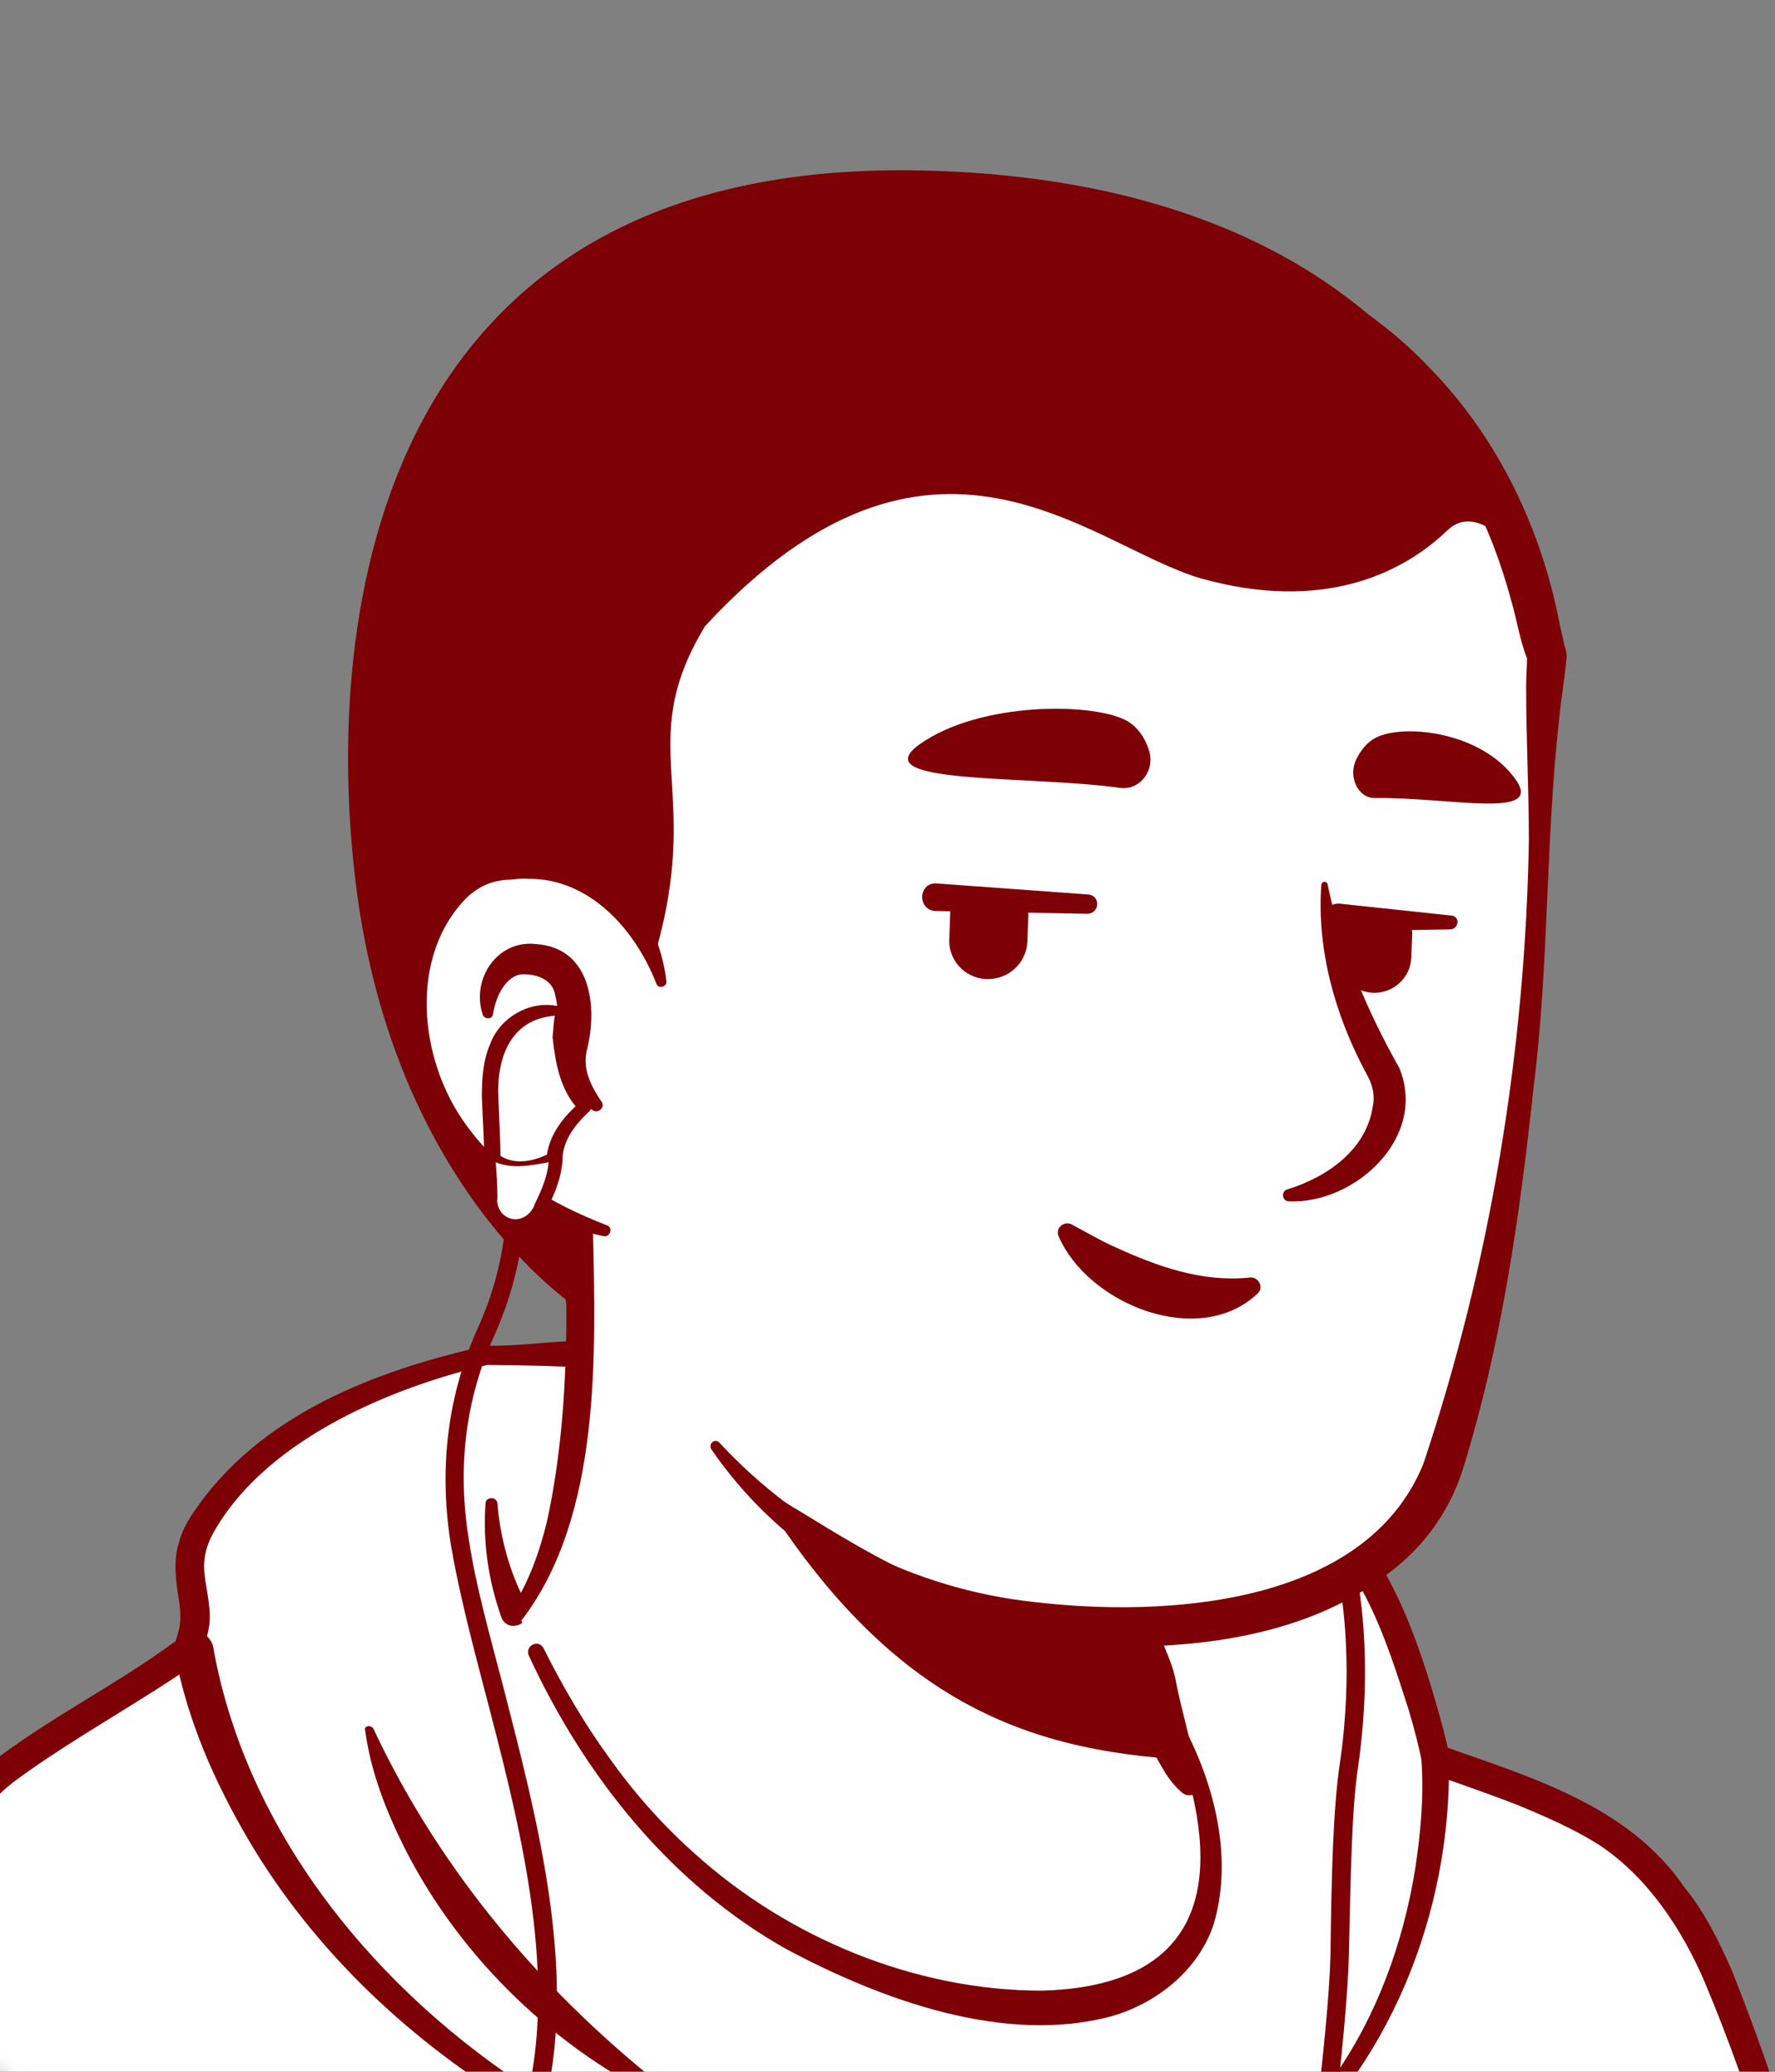 <svg width="60" height="70" viewBox="0 0 60 70" fill="none" xmlns="http://www.w3.org/2000/svg">
<rect x="0" y="0" width="60" height="70" fill="#808080" stroke="none"/>
<mask id="mask0_1047_3610" style="mask-type:alpha" maskUnits="userSpaceOnUse" x="-16" y="-12" width="95" height="95">
<circle cx="31.344" cy="35.344" r="47.344" fill="#D9D9D9"/>
</mask>
<g mask="url(#mask0_1047_3610)">
<path d="M61.552 78.84C60.962 74.245 58.355 66.514 56.771 64.434C55.033 62.168 54.319 61.454 48.513 59.498C48.203 57.946 47.054 54.034 45.688 52.389C43.608 49.253 37.926 48.539 36.219 48.911C36.219 48.911 27.029 45.683 16.443 45.683C13.09 46.428 9.209 47.949 7.098 51.147C5.67 53.258 7.284 53.941 6.57 55.866C6.384 56.362 2.038 58.846 0.268 60.336C-0.539 60.988 -1.44 62.634 -2.06 64.776C-3.302 69.153 -1.967 75.207 -3.52 80.485C-6.5 90.668 -12.554 93.71 -12.554 93.71H67.668C67.606 93.679 62.825 88.526 61.552 78.84Z" fill="white"/>
<path d="M61.087 78.902C60.466 74.835 59.224 70.799 57.641 67.011C56.864 65.18 55.685 63.41 54.039 62.324C53.201 61.796 52.27 61.392 51.307 60.989C50.345 60.616 49.351 60.275 48.389 59.933C48.234 59.871 48.11 59.747 48.078 59.592C47.954 58.971 47.799 58.381 47.613 57.76C46.806 55.245 45.936 52.451 43.577 50.992C41.776 49.905 39.634 49.377 37.554 49.284C37.15 49.284 36.716 49.284 36.343 49.346H36.219C36.188 49.346 36.126 49.346 36.095 49.315C34.605 48.601 32.959 48.167 31.345 47.732C26.502 46.614 21.441 46.149 16.474 46.118C13.431 46.832 9.178 48.508 7.315 51.613C7.005 52.11 6.85 52.606 6.912 53.165C6.974 53.786 7.191 54.469 7.036 55.121C6.974 55.4 6.912 55.711 6.788 55.959C6.539 56.301 6.136 56.518 5.825 56.735C4.211 57.791 2.565 58.722 1.013 59.809C0.485 60.181 -0.011 60.523 -0.384 61.051C-1.47 62.603 -2.122 64.466 -2.402 66.329C-2.899 70.116 -2.402 73.966 -2.899 77.753C-3.457 81.541 -4.917 85.204 -6.966 88.433C-8.394 90.606 -10.132 92.624 -12.336 94.021L-12.554 93.152H67.668L67.327 93.928C66.395 92.873 65.65 91.724 64.967 90.513C62.856 86.974 61.614 82.969 61.087 78.902ZM62.018 78.778C62.36 81.417 63.012 84.025 64.005 86.508C64.999 88.961 66.24 91.351 67.979 93.369C68.227 93.649 68.01 94.177 67.637 94.145H-12.585C-12.833 94.145 -13.05 93.928 -13.05 93.68C-13.05 93.494 -12.957 93.338 -12.802 93.276C-12.305 92.997 -11.809 92.593 -11.343 92.19C-7.276 88.526 -4.73 83.093 -3.892 77.691C-3.178 72.631 -4.513 67.167 -2.247 62.355C-1.719 61.237 -1.067 60.057 -0.011 59.343C1.914 57.915 4.025 56.86 5.918 55.462C5.949 55.462 5.949 55.431 5.949 55.431C5.918 55.462 5.887 55.525 5.887 55.556C6.074 55.121 6.136 54.748 6.074 54.252C5.981 53.631 5.825 52.793 6.043 52.141C6.136 51.768 6.322 51.427 6.508 51.147C8.744 47.794 12.686 46.304 16.443 45.466C17.498 45.497 18.585 45.31 19.641 45.31C21.1 45.31 22.59 45.528 24.049 45.714C28.24 46.366 32.276 47.484 36.405 48.384L36.126 48.353C37.088 48.167 37.989 48.26 38.92 48.384C44.881 49.284 46.899 51.892 48.513 57.449C48.7 58.07 48.855 58.691 49.01 59.343L48.7 58.971C51.68 60.026 55.033 60.989 56.927 63.752C57.61 64.59 58.106 65.583 58.541 66.577C60.124 70.551 61.366 74.556 62.018 78.778Z" fill="#7D0006"/>
<path d="M12.624 58.412C14.922 63.317 18.492 67.478 22.745 70.768C22.901 70.893 22.745 71.141 22.559 71.048C18.771 69.247 15.574 66.174 13.68 62.448C13.059 61.206 12.531 59.871 12.345 58.474C12.283 58.319 12.531 58.257 12.624 58.412Z" fill="#7D0006"/>
<path d="M48.979 59.436C49.072 64.621 46.961 69.93 42.925 73.283C42.832 73.376 42.708 73.345 42.615 73.252C42.521 73.159 42.553 73.034 42.646 72.941C43.546 72.072 44.446 71.172 45.129 70.116C46.557 68.067 47.427 65.645 47.83 63.193C48.017 61.982 48.141 60.678 48.048 59.467C48.017 58.877 48.948 58.815 48.979 59.436Z" fill="#7D0006"/>
<path d="M7.222 55.742C8.371 62.013 12.78 67.322 18.088 70.706C19.889 71.854 21.814 72.848 23.801 73.655C23.925 73.717 23.987 73.841 23.925 73.966C23.894 74.09 23.739 74.152 23.646 74.09C21.596 73.345 19.61 72.413 17.747 71.296C13.959 69.06 10.637 65.956 8.402 62.168C7.253 60.212 6.353 58.163 5.918 55.928C5.856 55.555 6.105 55.214 6.477 55.152C6.819 55.059 7.191 55.338 7.222 55.742Z" fill="#7D0006"/>
<path d="M16.94 54.624C16.505 53.382 16.319 52.109 16.412 50.805C16.412 50.681 16.505 50.619 16.629 50.619C16.722 50.619 16.816 50.712 16.816 50.805C16.909 51.985 17.25 53.196 17.809 54.221C18.088 54.841 17.157 55.245 16.94 54.624Z" fill="#7D0006"/>
<path d="M37.926 56.269C37.057 54.313 34.915 53.32 33.021 52.637C31.841 52.264 30.538 51.985 29.296 51.799C26.284 51.333 22.031 50.619 19.02 50.309C18.989 50.309 18.989 50.246 19.02 50.246C19.889 50.153 20.758 50.153 21.628 50.153C24.235 50.215 26.843 50.495 29.42 50.898C31.997 51.302 34.76 52.078 36.716 53.941C37.337 54.593 37.895 55.338 38.051 56.238C38.082 56.331 37.958 56.362 37.926 56.269Z" fill="#7D0006"/>
<path d="M40.813 64.248C40.161 67.446 35.939 69.371 28.83 66.484C21.441 63.503 18.243 56.394 17.436 54.283C21.814 46.087 18.771 40.405 18.771 40.405C28.861 39.536 37.678 51.333 37.678 51.333L39.044 57.17C39.168 57.667 39.416 58.101 39.789 58.412C40.441 59.56 41.217 62.199 40.813 64.248Z" fill="white"/>
<path d="M17.281 54.376C17.871 53.475 18.243 52.42 18.492 51.395C18.957 49.253 19.113 47.08 19.144 44.907V44.1C19.051 43.292 18.771 42.454 18.461 41.709C18.057 40.716 19.516 40.095 19.982 41.088C20.044 41.212 20.044 41.43 20.044 41.554C20.137 45.776 20.323 51.209 17.654 54.717C17.467 54.904 17.095 54.624 17.281 54.376Z" fill="#7D0006"/>
<path d="M38.019 51.272C38.485 51.551 38.64 51.924 38.702 52.296C38.889 53.041 38.827 53.848 39.013 54.625C39.168 55.37 39.634 56.084 39.758 56.86C39.913 57.667 40.379 59.375 40.565 60.213C40.627 60.399 40.503 60.616 40.286 60.648C40.162 60.678 40.068 60.648 39.975 60.585C39.572 60.244 39.385 59.902 39.137 59.468C38.733 58.723 38.454 58.04 38.206 57.201C37.988 56.456 38.081 55.649 37.895 54.873C37.74 54.128 37.305 53.414 37.15 52.638C37.057 52.265 37.026 51.861 37.305 51.396C37.492 51.209 37.802 51.148 38.019 51.272Z" fill="#7D0006"/>
<path d="M40.255 59.468C34.325 59.157 29.482 57.294 24.763 48.881C28.737 52.389 33.425 53.724 38.361 54.345L39.013 57.201C39.137 57.698 39.882 59.157 40.255 59.468Z" fill="#7D0006"/>
<path d="M40.007 58.319C41.062 60.306 41.683 62.789 41.031 64.993C40.535 66.546 39.106 67.695 37.554 68.129C33.953 69.091 29.793 67.57 26.595 65.863C22.652 63.658 19.734 59.964 17.871 55.928C17.747 55.618 18.181 55.369 18.368 55.68C19.02 56.984 19.765 58.257 20.603 59.405C21.441 60.585 22.404 61.672 23.49 62.634C26.657 65.49 30.941 67.26 35.226 67.26C39.634 67.136 41.311 64.807 40.286 60.523C40.131 59.84 39.883 59.126 39.541 58.536C39.355 58.288 39.82 58.008 40.007 58.319Z" fill="#7D0006"/>
<path d="M52.021 21.032C52.58 23.64 52.145 25.379 51.897 32.581C51.649 39.66 49.6 49.657 47.085 52.171C45.16 54.065 38.982 55.555 33.487 54.158C30.693 53.444 28.333 51.83 26.408 50.681C23.987 49.222 21.876 44.72 20.137 41.833C18.771 39.567 18.895 42.299 17.126 40.343C14.673 37.673 11.724 32.302 13.183 22.802C15.542 7.403 27.743 5.603 36.778 7.31C45.874 9.018 50.531 14.171 52.021 21.032Z" fill="white"/>
<path d="M18.678 43.075C17.964 41.895 17.033 40.839 16.195 39.722C14.953 38.014 14.021 36.058 13.4 34.04C10.7 25.41 12.345 14.109 20.51 9.018C27.93 4.299 42.335 6.006 48.358 12.464C50.624 14.792 52.084 17.834 52.704 21.001C52.735 21.188 52.829 21.529 52.86 21.715C52.891 21.87 52.984 22.057 52.953 22.243C52.891 22.926 52.767 23.609 52.704 24.292C52.239 28.421 52.363 32.643 51.835 36.772C51.369 41.119 50.748 45.465 49.445 49.656C49.041 50.929 48.265 52.078 47.24 52.916C44.943 54.841 41.931 55.493 39.044 55.617C33.27 55.897 27.402 53.848 24.049 48.973C23.925 48.787 24.173 48.57 24.329 48.756C27.123 51.767 30.91 53.692 34.946 54.127C39.417 54.655 46.154 54.251 48.11 49.47C50.376 42.702 51.556 35.531 51.68 28.421C51.68 26.683 51.587 24.944 51.587 23.174C51.587 22.957 51.618 22.46 51.618 22.243C51.618 22.212 51.618 22.243 51.618 22.243C51.618 22.274 51.618 22.274 51.618 22.243C51.369 21.622 51.276 20.939 51.09 20.318C50.407 17.741 49.165 15.289 47.395 13.333C41.528 6.751 28.458 5.106 21.131 10.042C15.325 13.892 13.773 21.281 13.369 27.8C13.028 32.674 14.456 37.455 18.15 40.808L19.61 42.33C20.23 43.013 19.175 43.82 18.678 43.075Z" fill="#7D0006"/>
<path d="M22.342 33.202C22.342 33.202 21.379 28.545 16.847 29.104C12.935 29.601 11.569 38.977 20.448 41.585" fill="white"/>
<path d="M20.044 37.517C19.33 37.114 18.833 36.431 18.802 35.593C18.833 34.972 18.926 34.258 18.771 33.637C18.678 33.047 18.057 32.892 17.591 32.923C17.095 33.016 16.784 33.637 16.691 34.133C16.691 34.164 16.66 34.258 16.66 34.289C16.629 34.444 16.381 34.444 16.319 34.289C15.915 33.078 16.815 31.743 18.119 31.898C19.951 32.022 20.199 33.947 19.858 35.406C19.672 36.027 19.92 36.586 20.261 37.114L20.323 37.207C20.479 37.393 20.23 37.642 20.044 37.517Z" fill="#7D0006"/>
<path d="M44.881 29.911C45.347 32.116 46.216 34.165 47.303 36.089C48.265 38.449 45.781 40.684 43.577 40.591C43.329 40.591 43.298 40.25 43.515 40.188C44.912 39.753 46.185 38.822 46.402 37.393C46.495 36.959 46.371 36.586 46.154 36.214C45.129 34.289 44.508 32.084 44.664 29.911C44.664 29.756 44.881 29.756 44.881 29.911Z" fill="#7D0006"/>
<path d="M22.186 33.233C21.472 31.402 19.92 29.663 17.84 29.694C17.654 29.663 17.343 29.725 17.157 29.725C16.629 29.756 16.195 29.943 15.791 30.315C13.804 32.302 14.146 35.81 15.76 38.014C16.319 38.791 17.033 39.474 17.84 40.032C18.647 40.591 19.548 41.026 20.51 41.398C20.727 41.461 20.634 41.802 20.417 41.771C18.337 41.336 16.35 40.312 14.984 38.604C12.873 36.059 12.438 31.805 14.953 29.322C15.512 28.825 16.288 28.452 17.064 28.452C17.312 28.452 17.685 28.39 17.933 28.452C19.237 28.515 20.479 29.166 21.286 30.191C22 31.06 22.404 32.116 22.528 33.171C22.528 33.358 22.248 33.42 22.186 33.233Z" fill="#7D0006"/>
</g>
<path d="M42.521 43.696C40.534 45.59 36.778 44.069 35.784 41.771C35.66 41.492 35.971 41.244 36.219 41.368C36.747 41.647 37.212 41.927 37.709 42.144C39.137 42.796 40.627 43.324 42.211 43.169C42.521 43.106 42.739 43.479 42.521 43.696Z" fill="#7D0006"/>
<path d="M34.76 30.875C34.76 30.905 34.76 30.937 34.76 30.937L34.729 31.806C34.698 32.551 34.077 33.11 33.332 33.079C32.587 33.048 32.028 32.396 32.09 31.682L32.121 30.812C32.121 30.657 32.183 30.471 32.245 30.347L34.729 30.471C34.729 30.595 34.76 30.719 34.76 30.875Z" fill="#7D0006"/>
<path d="M47.737 31.557L47.706 32.364C47.675 33.047 47.085 33.575 46.402 33.544C45.719 33.513 45.191 32.923 45.222 32.24L45.253 31.433C45.253 31.277 45.284 31.122 45.346 30.998L47.675 31.091C47.706 31.246 47.737 31.402 47.737 31.557Z" fill="#7D0006"/>
<path d="M37.864 26.621C38.547 26.714 39.075 26 38.827 25.317C38.703 24.944 38.485 24.603 38.144 24.385C37.088 23.733 33.145 23.671 31.065 25.162C29.203 26.528 34.76 26.186 37.864 26.621Z" fill="#7D0006"/>
<path d="M46.464 26.963C45.905 26.963 45.564 26.249 45.843 25.659C45.998 25.348 46.216 25.069 46.526 24.914C47.489 24.448 50.065 24.727 51.214 26.311C52.239 27.708 49.041 26.932 46.464 26.963Z" fill="#7D0006"/>
<path d="M36.747 30.874L31.624 30.781C31.003 30.75 31.034 29.818 31.655 29.849L36.778 30.222C37.212 30.253 37.181 30.874 36.747 30.874Z" fill="#7D0006"/>
<path d="M49.041 31.401L45.254 31.464C44.633 31.464 44.602 30.563 45.222 30.532C45.254 30.532 45.254 30.532 45.285 30.532L49.072 30.936C49.352 30.967 49.321 31.37 49.041 31.401Z" fill="#7D0006"/>
<path d="M31.096 5.759C12.748 5.386 10.886 20.754 12.034 29.912C13.307 40.095 19.392 44.1 19.392 44.1L19.796 41.399C19.796 41.399 18.337 40.902 16.939 39.878C12.096 36.215 13.587 29.54 16.877 29.136C20.168 28.701 21.596 31.092 22.093 32.396C23.832 26.652 21.379 25.224 23.832 21.157C31.5 12.868 36.84 18.456 40.596 19.543C44.694 20.692 47.395 19.388 48.917 17.928C50.003 16.873 51.4 18.86 51.4 18.86C51.4 18.86 49.382 6.131 31.096 5.759Z" fill="#7D0006"/>
<path d="M18.864 34.165C18.864 34.165 16.381 33.792 16.567 37.27C16.66 39.039 16.66 40.002 16.629 40.498C16.598 40.84 16.816 41.15 17.126 41.274C17.498 41.43 17.902 41.274 18.088 40.902C18.368 40.405 18.678 39.722 18.678 39.163C18.678 38.232 19.672 37.394 19.672 37.394C19.672 37.394 18.771 36.617 18.864 34.165Z" fill="white"/>
<path d="M18.771 34.258C18.771 34.289 18.802 34.32 18.833 34.32C18.833 34.32 18.833 34.32 18.802 34.32H18.74C17.25 34.445 16.784 35.748 16.846 37.084C16.878 37.953 16.94 38.822 16.909 39.66C16.971 40.126 16.691 40.747 17.157 40.995C17.436 41.151 17.809 41.026 17.933 40.716C18.212 40.157 18.492 39.598 18.492 38.977C18.616 38.263 19.082 37.704 19.578 37.27V37.518C18.927 36.835 18.771 35.904 18.678 35.035C18.709 34.817 18.709 34.476 18.771 34.258ZM18.989 34.041C19.082 34.91 19.082 35.811 19.454 36.587C19.547 36.804 19.703 37.052 19.889 37.208C20.013 37.301 20.013 37.487 19.889 37.58C19.454 37.984 19.082 38.48 19.02 39.039C19.02 39.722 18.74 40.374 18.43 40.964C18.181 41.492 17.467 41.771 16.94 41.461C16.598 41.275 16.35 40.902 16.35 40.498C16.35 40.188 16.381 39.94 16.381 39.629C16.381 38.76 16.319 37.922 16.288 37.052C16.288 36.494 16.319 35.842 16.567 35.283C16.878 34.414 17.84 33.824 18.771 33.979C18.864 33.979 18.957 34.01 18.989 34.041Z" fill="#7D0006"/>
<path d="M18.461 70.924C19.485 66.453 18.15 61.423 17.002 56.953C16.536 55.183 16.07 53.507 15.853 52.048C15.449 49.595 15.729 47.267 16.722 45.093C17.933 42.392 17.747 40.095 17.747 40.002L17.126 40.064C17.126 40.095 17.312 42.33 16.163 44.845C15.139 47.111 14.829 49.564 15.232 52.141C15.48 53.631 15.915 55.339 16.381 57.108C17.529 61.486 18.833 66.453 17.84 70.768C17.281 73.159 18.368 77.071 19.92 80.982C20.168 81.013 20.386 81.044 20.634 81.076C19.051 77.164 17.933 73.221 18.461 70.924Z" fill="#7D0006"/>
<path d="M16.66 39.07C16.691 39.753 16.66 40.219 16.66 40.498C16.629 40.84 16.846 41.15 17.157 41.274C17.529 41.43 17.933 41.274 18.119 40.902C18.399 40.405 18.709 39.722 18.709 39.163C18.709 39.132 18.709 39.07 18.709 39.039C18.088 39.287 17.343 39.474 16.66 39.07Z" fill="white"/>
<path d="M16.753 39.195C16.784 39.629 16.815 40.033 16.815 40.468C16.784 40.654 16.846 40.84 16.971 40.995C17.374 41.399 17.933 41.151 18.088 40.654C18.337 40.157 18.554 39.629 18.554 39.071L18.771 39.226C18.088 39.35 17.374 39.536 16.722 39.257C16.722 39.257 16.753 39.226 16.753 39.195ZM16.598 38.915C16.66 38.915 16.784 38.946 16.846 39.008C17.405 39.412 18.119 39.226 18.678 38.915C18.771 38.853 18.927 38.946 18.895 39.071C18.864 39.785 18.585 40.468 18.212 41.089C17.871 41.554 17.157 41.585 16.753 41.182C16.567 40.995 16.474 40.685 16.505 40.437C16.505 39.909 16.567 39.412 16.598 38.915Z" fill="#7D0006"/>
<path d="M45.905 59.715C46.433 56.052 45.937 53.444 45.75 52.668C45.657 52.73 45.595 52.823 45.502 52.885C45.409 52.978 45.316 53.041 45.222 53.134C45.409 54.127 45.75 56.487 45.285 59.622C45.067 61.081 45.005 63.379 44.974 66.049C44.912 68.626 44.105 75.052 43.142 81.137C43.36 81.075 43.577 81.013 43.794 80.982C44.757 74.959 45.533 68.656 45.595 66.08C45.657 63.41 45.688 61.144 45.905 59.715Z" fill="#7D0006"/>
</svg>
